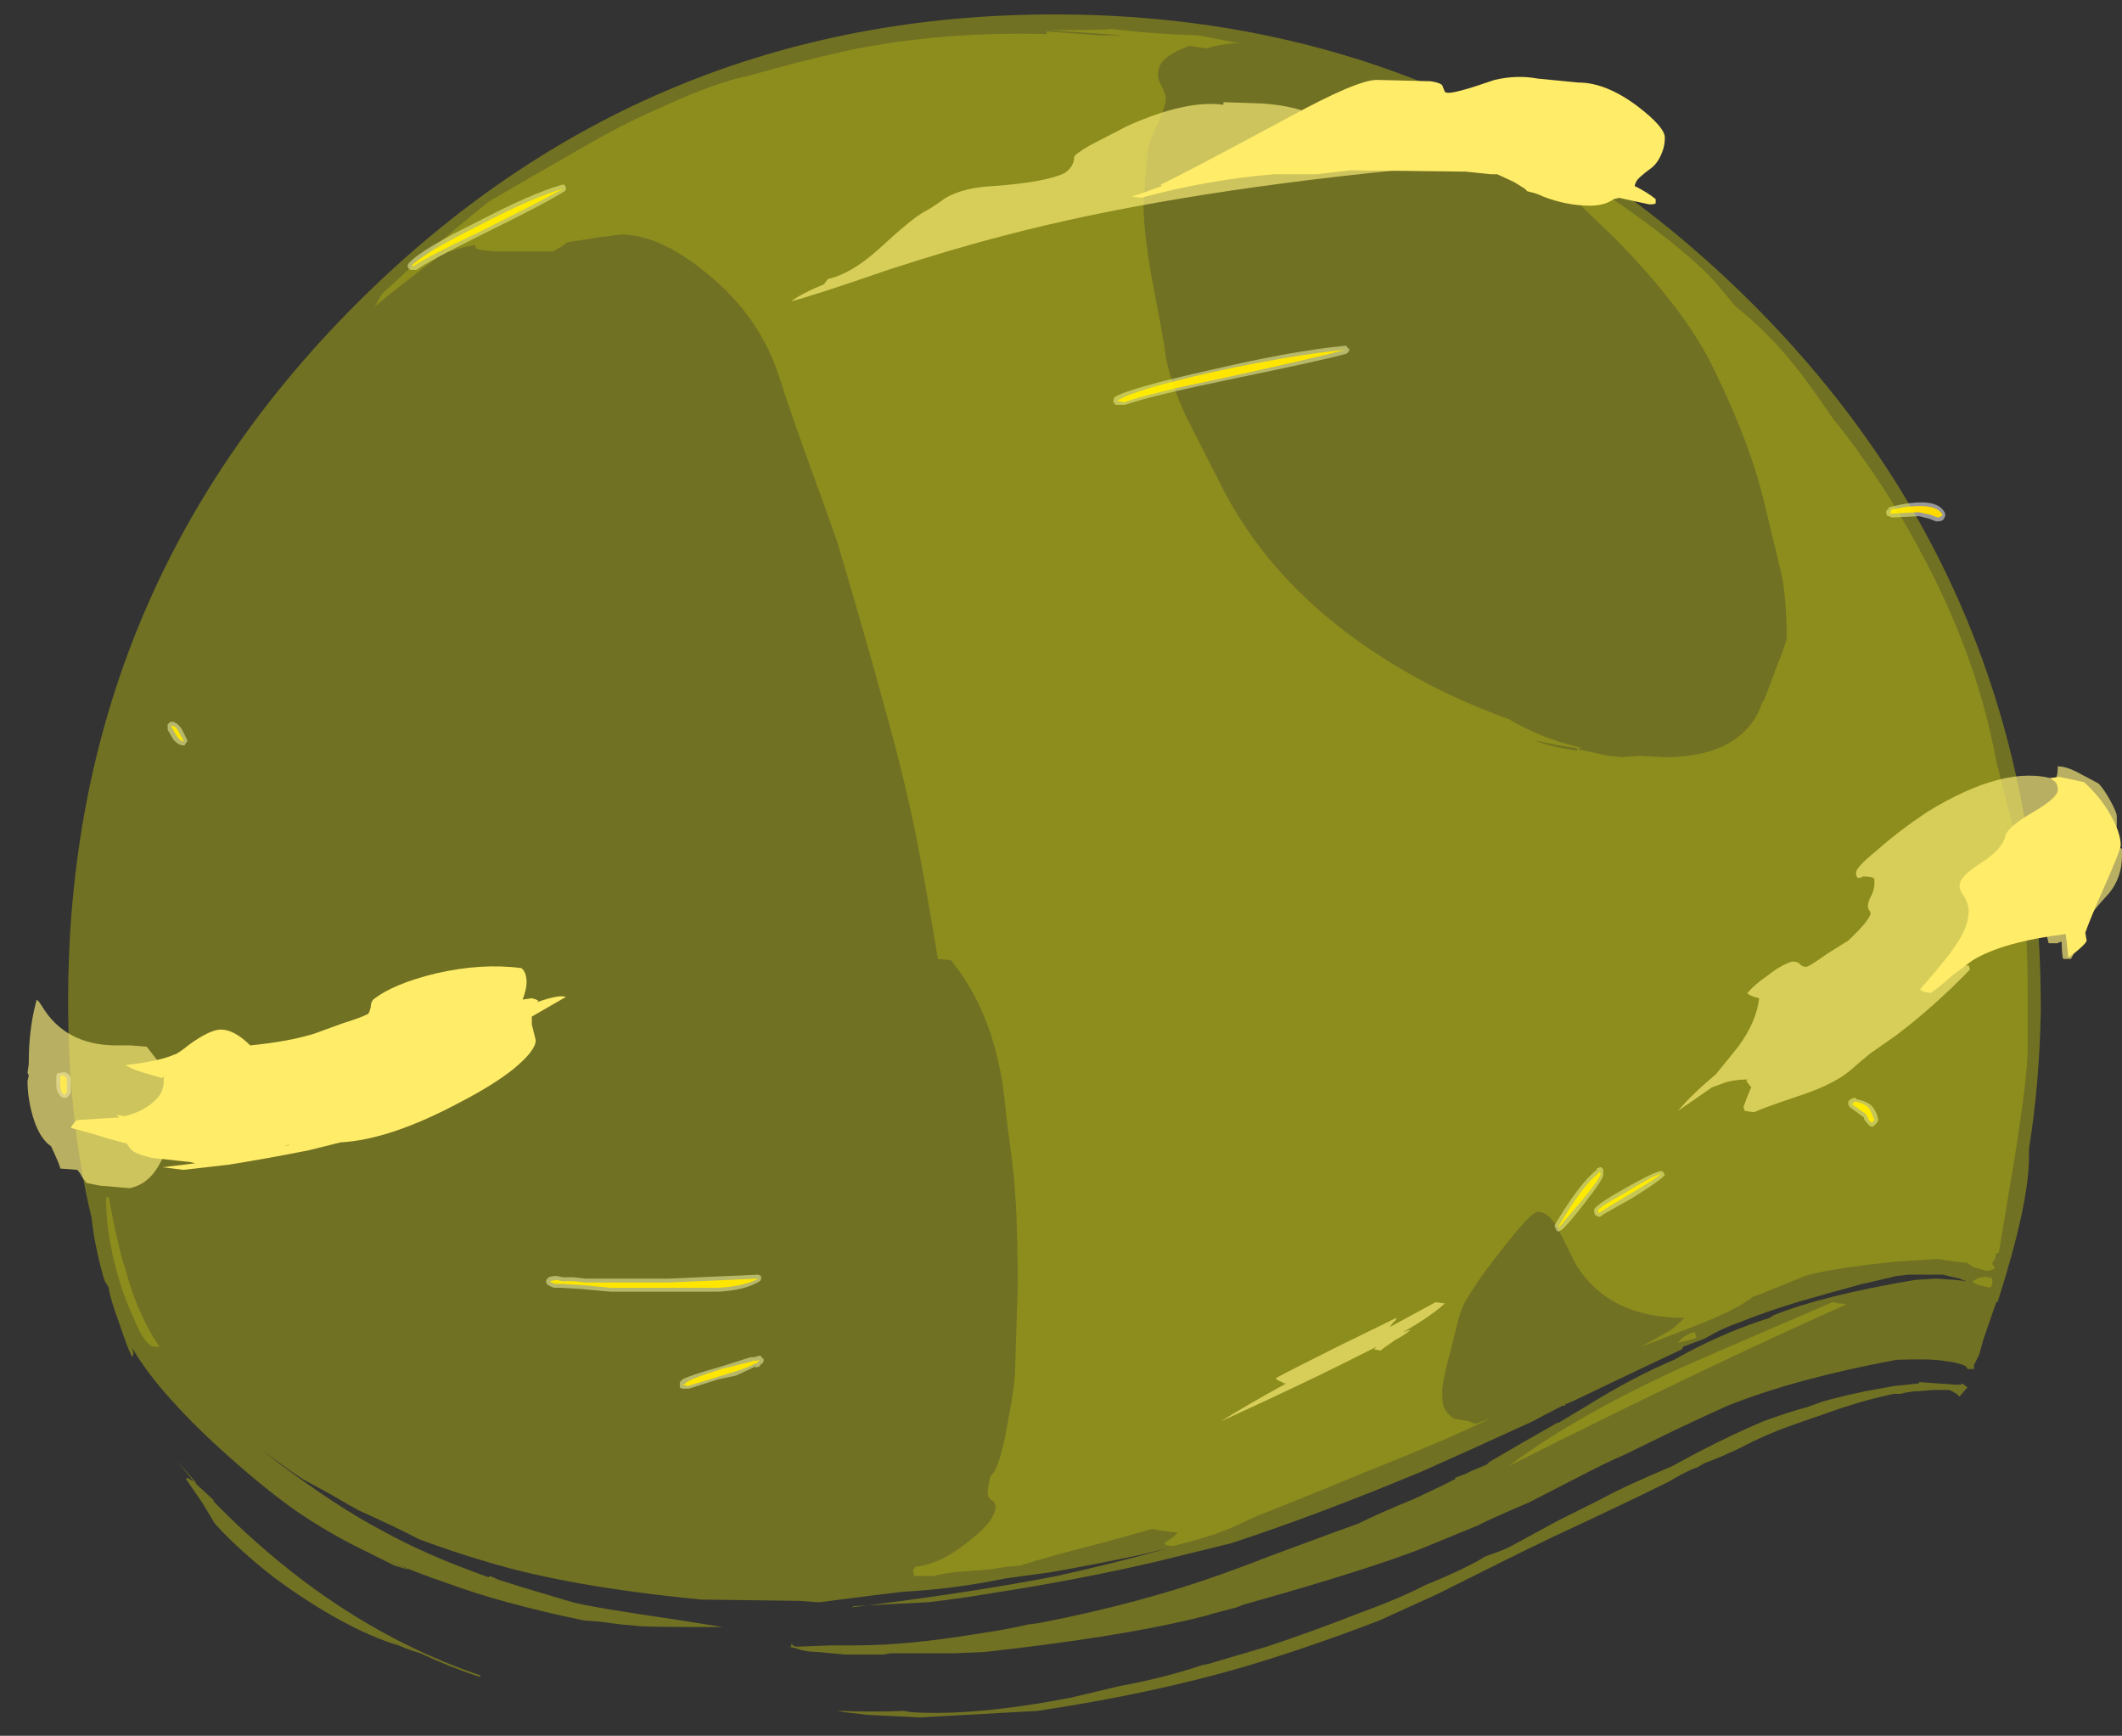 <?xml version="1.0" encoding="UTF-8" standalone="no"?>
<svg xmlns:ffdec="https://www.free-decompiler.com/flash" xmlns:xlink="http://www.w3.org/1999/xlink" ffdec:objectType="frame" height="463.75px" width="567.0px" xmlns="http://www.w3.org/2000/svg">
  <rect width="100%" height="100%" fill="#333333" stroke="none"/>
  <g transform="matrix(1.0, 0.0, 0.0, 1.0, 281.75, 267.4)">
    <use ffdec:characterId="3298" height="45.95" transform="matrix(7.0, 0.0, 0.0, 7.0, -266.7, -218.05)" width="72.1" xlink:href="#shape0"/>
    <use ffdec:characterId="3296" height="65.0" transform="matrix(7.0, 0.0, 0.0, 7.0, -263.55, -263.55)" width="75.3" xlink:href="#shape1"/>
    <use ffdec:characterId="3299" height="59.05" transform="matrix(7.0, 0.0, 0.0, 7.0, -253.4, -259.7)" width="73.35" xlink:href="#shape2"/>
    <use ffdec:characterId="3268" height="51.3" transform="matrix(7.0, 0.0, 0.0, 7.0, -274.4, -246.75)" width="79.95" xlink:href="#shape3"/>
  </g>
  <defs>
    <g id="shape0" transform="matrix(1.0, 0.0, 0.0, 1.0, 38.1, 31.15)">
      <path d="M11.2 -24.75 L11.15 -24.7 Q10.25 -24.45 6.85 -23.75 3.7 -23.1 2.7 -22.75 L2.35 -22.75 Q2.3 -22.75 2.3 -22.8 L2.25 -22.85 2.25 -22.95 2.3 -23.05 Q2.9 -23.4 6.05 -24.1 9.05 -24.8 11.05 -25.0 L11.15 -25.0 11.2 -24.9 11.25 -24.9 11.25 -24.8 11.2 -24.75 M33.0 -18.5 L32.05 -18.45 31.95 -18.45 31.85 -18.5 31.8 -18.5 31.75 -18.6 Q31.75 -18.65 31.75 -18.7 L31.85 -18.8 Q31.85 -18.85 31.9 -18.85 33.7 -19.3 34.0 -18.6 L34.0 -18.5 33.95 -18.4 Q33.9 -18.3 33.7 -18.3 L33.65 -18.3 33.4 -18.4 33.0 -18.5 M31.3 4.15 Q31.4 4.3 31.45 4.55 L31.4 4.65 31.25 4.8 31.2 4.8 Q31.15 4.8 31.1 4.75 30.95 4.6 30.9 4.5 L30.9 4.45 30.35 4.05 30.3 3.95 Q30.3 3.9 30.3 3.85 30.4 3.7 30.6 3.7 L30.6 3.75 Q31.15 3.85 31.3 4.15 M23.25 6.55 L23.3 6.65 23.25 6.7 Q23.05 6.9 22.1 7.5 L20.95 8.15 Q20.8 8.3 20.7 8.2 20.6 8.2 20.6 8.0 20.55 7.85 21.7 7.2 22.75 6.6 23.1 6.5 L23.2 6.5 23.25 6.55 M20.7 6.4 Q20.8 6.35 20.85 6.35 20.9 6.35 20.95 6.45 L20.95 6.6 Q21.0 6.75 20.25 7.7 19.6 8.55 19.35 8.75 L19.25 8.8 Q19.2 8.8 19.15 8.75 L19.15 8.7 19.1 8.65 Q19.1 8.6 19.1 8.55 20.05 6.95 20.7 6.45 L20.7 6.4 M-18.7 -31.15 L-18.65 -31.05 -18.65 -30.95 -18.7 -30.9 Q-19.5 -30.4 -21.85 -29.25 -23.95 -28.2 -24.35 -27.9 -24.4 -27.9 -24.45 -27.9 L-24.55 -27.9 Q-24.6 -27.9 -24.65 -27.95 L-24.7 -28.05 -24.65 -28.15 Q-24.15 -28.7 -22.0 -29.75 -20.0 -30.8 -18.8 -31.15 L-18.7 -31.15 M-33.65 -10.65 Q-33.45 -10.6 -33.3 -10.35 L-33.1 -9.95 -33.1 -9.9 -33.15 -9.85 -33.2 -9.75 -33.25 -9.75 Q-33.45 -9.75 -33.65 -10.0 L-33.85 -10.35 -33.85 -10.55 -33.75 -10.65 -33.65 -10.65 M-11.2 10.5 L-11.2 10.65 -11.25 10.7 Q-11.8 11.05 -12.85 11.1 L-16.95 11.1 -18.05 11.0 -18.0 11.0 -18.85 10.95 -19.1 10.95 Q-19.4 10.85 -19.4 10.75 L-19.4 10.65 -19.35 10.6 Q-19.3 10.5 -19.0 10.5 L-18.75 10.55 -18.35 10.55 -17.9 10.6 -14.7 10.6 -11.3 10.45 -11.2 10.5 M-11.15 13.65 L-11.1 13.65 -11.1 13.75 -11.15 13.85 -11.2 13.85 -11.25 13.95 -11.4 14.0 -11.4 13.95 -12.15 14.3 -12.85 14.45 -13.95 14.8 -14.2 14.8 Q-14.25 14.8 -14.3 14.75 L-14.3 14.55 -14.2 14.45 Q-13.95 14.3 -12.7 13.95 L-11.6 13.6 -11.45 13.6 -11.3 13.55 -11.2 13.55 -11.15 13.65 M-37.55 3.5 Q-37.6 3.6 -37.7 3.7 L-37.85 3.7 Q-38.1 3.55 -38.1 3.2 L-38.1 2.85 -38.05 2.75 -37.95 2.75 Q-37.65 2.65 -37.55 2.95 -37.55 3.0 -37.55 3.25 -37.55 3.45 -37.55 3.5" fill="#ffffff" fill-opacity="0.502" fill-rule="evenodd" stroke="none"/>
      <path d="M11.1 -24.85 Q10.2 -24.6 6.8 -23.85 3.65 -23.2 2.65 -22.85 L2.4 -22.9 Q2.95 -23.3 6.05 -24.0 9.05 -24.65 11.1 -24.85 M33.85 -18.5 Q33.8 -18.45 33.7 -18.45 L33.45 -18.55 33.0 -18.65 32.0 -18.6 31.9 -18.6 31.95 -18.75 Q33.6 -19.1 33.9 -18.55 L33.85 -18.5 M31.15 4.2 L31.3 4.55 31.2 4.65 Q31.05 4.55 31.05 4.45 L30.95 4.3 30.45 3.95 Q30.5 3.85 30.6 3.85 31.05 3.95 31.15 4.2 M20.8 6.5 L20.85 6.6 Q20.85 6.75 20.15 7.6 L19.25 8.65 19.25 8.6 Q20.15 7.05 20.8 6.55 L20.8 6.5 M21.75 7.35 Q22.8 6.7 23.15 6.6 22.95 6.8 22.0 7.35 L20.85 8.05 Q20.75 8.15 20.75 8.0 20.75 7.9 21.75 7.35 M-21.95 -29.35 Q-24.05 -28.35 -24.45 -28.05 L-24.55 -28.05 Q-24.05 -28.55 -21.95 -29.6 -19.95 -30.65 -18.75 -31.0 -19.55 -30.55 -21.95 -29.35 M-33.25 -9.95 L-33.25 -9.9 Q-33.35 -9.9 -33.5 -10.1 L-33.7 -10.45 -33.7 -10.5 Q-33.55 -10.5 -33.45 -10.3 L-33.25 -9.95 M-11.3 13.8 L-11.45 13.85 Q-11.7 14.0 -12.2 14.15 L-12.85 14.35 -14.0 14.7 -14.2 14.65 -14.05 14.6 -14.1 14.6 Q-13.85 14.4 -12.7 14.05 L-11.5 13.75 -11.5 13.7 -11.45 13.75 -11.25 13.7 -11.35 13.8 -11.3 13.8 M-18.8 10.8 L-19.05 10.8 Q-19.25 10.75 -19.25 10.7 L-19.0 10.65 -18.8 10.7 -18.35 10.7 -17.9 10.75 -14.7 10.75 -11.3 10.6 Q-11.85 10.9 -12.85 10.95 L-16.95 10.95 -18.0 10.85 -18.8 10.8 M-37.7 3.45 Q-37.7 3.5 -37.8 3.6 -37.95 3.45 -37.95 3.2 L-37.95 2.85 Q-37.75 2.8 -37.7 3.0 L-37.7 3.45" fill="#ffdb00" fill-rule="evenodd" stroke="none"/>
    </g>
    <g id="shape1" transform="matrix(1.0, 0.0, 0.0, 1.0, 37.65, 37.65)">
      <path d="M26.65 -26.6 Q37.55 -15.7 37.65 0.0 L37.65 0.4 Q37.6 3.15 37.2 5.65 L37.2 5.95 Q37.2 7.75 36.0 11.5 L35.95 11.5 35.45 12.95 35.3 13.5 35.1 13.9 35.1 14.05 34.85 14.05 34.8 13.95 Q34.5 13.8 34.0 13.75 33.5 13.65 32.15 13.7 28.35 14.4 25.7 15.45 24.8 15.85 23.65 16.4 L21.7 17.35 Q21.1 17.6 19.95 18.2 L18.1 19.15 Q16.8 19.7 16.1 20.05 L15.85 20.15 13.9 20.95 Q12.2 21.6 8.95 22.55 L7.2 23.05 6.95 23.15 6.0 23.4 5.85 23.45 5.25 23.6 Q2.3 24.3 -2.65 24.85 L-3.8 24.9 -6.25 24.9 -6.55 24.95 -8.0 24.95 -9.05 24.85 Q-9.5 24.85 -9.9 24.7 L-10.15 24.65 -10.05 24.65 Q-10.05 24.5 -10.0 24.55 L-10.0 24.6 -9.85 24.65 -8.55 24.6 -7.6 24.6 Q-5.6 24.6 -2.9 24.15 -1.85 24.0 -1.0 23.8 L-0.6 23.75 Q1.7 23.3 3.65 22.75 5.65 22.2 8.2 21.2 L10.5 20.35 11.6 19.95 Q12.4 19.55 13.75 19.0 L14.8 18.5 15.3 18.25 15.3 18.2 15.7 18.05 15.9 17.95 16.5 17.7 16.6 17.6 Q17.7 16.95 19.2 16.1 L19.25 16.1 20.25 15.5 Q22.1 14.35 23.65 13.7 L24.1 13.45 Q25.7 12.6 27.3 12.1 L27.45 12.0 Q29.3 11.25 32.85 10.65 L33.65 10.6 34.4 10.65 34.8 10.7 34.55 10.6 33.9 10.45 32.6 10.45 32.15 10.5 31.3 10.7 30.85 10.8 Q29.55 11.15 28.35 11.5 27.05 11.9 26.2 12.25 L25.8 12.4 25.45 12.55 Q25.15 12.7 24.8 12.9 L24.0 13.2 23.95 13.3 Q22.55 13.95 19.85 15.25 L19.5 15.4 19.5 15.45 19.4 15.45 Q18.8 15.75 18.25 16.05 15.85 17.15 14.05 17.95 10.1 19.6 6.75 20.7 L3.9 21.4 Q0.9 22.1 -2.35 22.6 -3.5 22.8 -4.8 22.95 L-7.65 23.1 -7.75 23.15 Q-3.25 22.6 0.1 21.95 2.35 21.45 4.3 20.9 L3.25 21.15 Q1.6 21.5 -0.1 21.8 L-1.9 22.05 Q-3.85 22.45 -5.75 22.55 L-6.6 22.65 -8.95 22.95 -9.05 22.95 -9.75 22.9 -13.5 22.85 Q-18.6 22.35 -21.7 21.4 -22.9 21.05 -24.25 20.55 L-24.35 20.5 Q-25.0 20.15 -26.55 19.45 -26.75 19.35 -27.6 18.85 L-28.7 18.25 -29.15 17.95 -29.9 17.4 -30.35 17.05 -29.6 17.65 Q-27.4 19.3 -25.7 20.2 -24.0 21.15 -21.6 22.0 L-21.55 21.95 -21.2 22.1 -20.25 22.4 -18.4 22.95 Q-17.65 23.15 -14.55 23.6 L-12.65 23.9 -12.85 23.9 Q-15.9 23.9 -15.95 23.85 L-16.55 23.8 -17.3 23.7 -17.95 23.65 Q-21.1 23.0 -23.25 22.2 -24.3 21.85 -25.7 21.25 L-24.65 21.7 -24.7 21.7 -25.2 21.55 -26.3 21.0 Q-27.65 20.35 -28.9 19.5 -30.05 18.7 -31.45 17.45 -32.7 16.35 -33.65 15.3 -34.65 14.2 -35.2 13.25 L-35.15 13.45 -35.2 13.6 Q-35.35 13.35 -35.7 12.3 -36.05 11.35 -36.1 10.95 L-36.15 10.85 -36.25 10.7 -36.3 10.55 Q-36.65 9.3 -36.75 8.3 -37.65 4.55 -37.65 0.0 -37.65 -15.6 -26.65 -26.6 -15.6 -37.65 0.0 -37.65 15.6 -37.65 26.65 -26.6 M34.4 14.65 L34.6 14.65 34.65 14.6 34.85 14.75 34.55 15.1 Q34.5 15.1 34.5 15.05 34.3 14.9 34.15 14.85 L33.55 14.85 32.95 14.9 32.85 14.9 32.5 14.95 32.3 15.0 32.05 15.0 Q30.8 15.25 29.3 15.8 28.7 16.0 28.15 16.2 27.15 16.55 26.2 17.05 25.9 17.2 25.65 17.3 L25.55 17.35 Q25.2 17.5 24.8 17.65 L24.55 17.8 24.4 17.85 Q23.95 18.05 23.45 18.35 22.05 19.05 19.05 20.45 18.0 20.95 16.8 21.55 L14.6 22.65 12.4 23.65 Q9.8 24.65 7.3 25.4 3.7 26.45 -0.65 27.1 L-5.15 27.35 -7.15 27.25 -8.0 27.15 -8.3 27.1 -8.15 27.1 Q-6.95 27.15 -5.75 27.1 L-5.45 27.15 Q-3.05 27.3 0.6 26.6 L2.5 26.15 Q4.15 25.85 5.65 25.35 L5.9 25.3 8.1 24.65 Q9.9 24.05 11.55 23.4 13.2 22.8 14.15 22.3 15.75 21.65 16.45 21.2 17.2 20.95 17.45 20.8 L19.2 19.85 20.8 19.05 Q21.7 18.55 23.6 17.75 25.4 16.75 27.05 16.05 28.0 15.7 28.75 15.5 L29.3 15.3 Q30.0 15.1 30.95 14.9 L32.05 14.7 33.0 14.6 33.0 14.55 34.4 14.65 M-21.95 25.8 Q-23.15 25.4 -24.2 24.9 -24.75 24.75 -25.35 24.45 L-25.05 24.6 Q-27.15 23.95 -29.8 22.0 -31.2 20.9 -32.05 19.95 L-32.5 19.2 -33.15 18.25 -33.1 18.2 -32.85 18.35 -33.5 17.55 -32.8 18.35 -32.75 18.45 -32.1 19.05 -32.1 19.1 Q-30.5 20.75 -28.65 22.15 -25.45 24.55 -21.9 25.75 L-21.95 25.8" fill="#ffff00" fill-opacity="0.302" fill-rule="evenodd" stroke="none"/>
    </g>
    <g id="shape2" transform="matrix(1.0, 0.0, 0.0, 1.0, 36.2, 37.1)">
      <path d="M7.05 -36.55 L6.85 -36.55 Q6.25 -36.5 5.8 -36.35 L5.15 -36.45 Q4.6 -36.25 4.35 -36.05 3.95 -35.8 3.95 -35.35 3.95 -35.15 4.1 -34.9 4.25 -34.6 4.25 -34.45 4.25 -34.1 3.9 -33.4 3.55 -32.65 3.55 -32.35 L3.45 -31.25 3.4 -30.4 Q3.4 -29.4 3.7 -27.65 4.1 -25.6 4.2 -24.95 4.3 -23.9 5.0 -22.35 L6.4 -19.6 Q8.75 -15.0 14.25 -12.1 15.8 -11.3 17.35 -10.75 18.6 -10.0 20.15 -9.65 L20.0 -9.65 20.0 -9.6 21.15 -9.35 21.7 -9.3 22.3 -9.35 23.3 -9.3 Q25.45 -9.3 26.45 -10.4 26.85 -10.85 27.0 -11.35 L27.1 -11.5 27.55 -12.7 Q27.95 -13.7 27.95 -13.85 27.95 -15.35 27.75 -16.3 L27.1 -19.0 Q26.55 -21.3 25.2 -24.05 24.15 -26.3 21.4 -29.1 L20.2 -30.25 19.4 -31.05 Q18.85 -31.55 17.65 -32.45 L16.05 -33.65 Q17.4 -33.0 18.85 -32.15 21.15 -30.8 23.05 -29.35 24.8 -28.0 25.5 -27.1 L26.0 -26.5 Q27.6 -25.25 29.0 -23.25 L29.7 -22.25 Q31.55 -19.95 32.95 -17.35 35.2 -13.25 35.95 -9.15 L36.35 -7.55 Q36.65 -6.5 36.75 -5.8 L37.05 -3.45 Q37.15 -1.8 37.15 -0.2 L37.15 1.8 Q37.15 2.85 36.65 6.0 L36.05 9.6 35.95 9.65 35.9 9.85 35.8 10.0 35.8 10.05 35.9 10.2 Q35.8 10.3 35.55 10.3 L35.05 10.15 34.85 10.0 34.4 9.95 33.7 9.85 32.95 9.9 32.15 9.95 Q29.65 10.2 28.65 10.5 L27.05 11.15 26.65 11.3 Q26.1 11.75 24.6 12.35 L22.4 13.2 Q23.3 12.7 23.55 12.55 23.8 12.35 24.05 12.1 21.15 12.1 19.9 10.05 L19.2 8.65 Q18.85 8.05 18.45 8.05 18.2 8.05 17.15 9.4 16.15 10.65 15.7 11.45 15.5 11.7 15.2 13.05 14.8 14.5 14.8 14.9 14.8 15.35 14.85 15.45 14.9 15.7 15.25 15.95 L15.85 16.05 16.05 16.15 16.75 15.9 16.85 15.85 16.4 16.05 Q14.85 16.8 11.95 17.95 9.05 19.15 7.75 19.65 L7.1 19.95 Q6.2 20.4 4.55 20.8 4.2 20.8 4.2 20.7 L4.55 20.45 4.7 20.3 Q3.85 20.2 3.75 20.15 L1.95 20.65 Q-0.4 21.25 -1.3 21.55 L-1.85 21.6 -2.45 21.7 -3.8 21.8 Q-4.5 21.9 -4.55 21.95 L-5.35 21.95 -5.4 21.75 Q-5.35 21.65 -5.3 21.6 -4.35 21.5 -3.3 20.65 -2.25 19.85 -2.25 19.3 -2.25 19.15 -2.4 19.05 -2.55 18.95 -2.55 18.8 -2.55 18.6 -2.45 18.15 -2.1 17.9 -1.8 16.2 -1.5 14.65 -1.5 14.0 -1.45 12.55 -1.4 10.95 -1.4 7.85 -1.6 6.25 L-1.85 4.3 Q-1.95 3.1 -2.15 2.3 -2.65 0.05 -3.95 -1.55 L-4.45 -1.6 Q-4.75 -3.45 -5.1 -5.35 -5.6 -8.1 -6.55 -11.45 -7.2 -13.85 -8.3 -17.55 -8.65 -18.55 -9.4 -20.6 -10.15 -22.7 -10.45 -23.65 -11.2 -26.1 -13.25 -27.75 -15.05 -29.25 -16.55 -29.25 L-17.35 -29.15 -18.6 -28.95 -18.8 -28.8 -19.15 -28.6 -21.25 -28.6 Q-22.1 -28.65 -22.1 -28.75 L-22.1 -28.8 -22.15 -28.85 Q-23.1 -28.65 -23.45 -28.45 -24.8 -27.45 -25.95 -26.5 L-25.65 -27.0 -24.45 -28.1 -22.7 -29.6 -21.6 -30.5 Q-20.15 -31.35 -17.7 -32.75 -16.4 -33.5 -14.9 -34.15 -12.95 -35.05 -11.7 -35.3 -9.6 -35.9 -7.75 -36.3 -4.3 -37.0 -0.3 -36.9 L-0.3 -37.0 1.7 -36.85 2.7 -36.85 -0.2 -37.05 Q2.15 -37.05 2.15 -37.1 3.75 -36.9 5.5 -36.85 L7.05 -36.55 M18.3 -9.95 Q18.9 -9.7 19.95 -9.55 L19.95 -9.65 Q19.15 -9.75 18.3 -9.95 M35.05 10.7 Q35.3 10.55 35.4 10.55 35.55 10.5 35.8 10.6 L35.8 10.85 35.7 10.95 35.3 10.85 Q35.05 10.75 35.05 10.7 M24.15 12.75 Q24.35 12.65 24.45 12.65 L24.5 12.85 Q24.45 12.9 24.2 12.95 L23.8 13.05 Q23.95 12.85 24.15 12.75 M30.2 11.6 Q25.0 13.9 17.35 17.75 19.75 15.95 23.6 14.15 24.0 13.95 29.7 11.5 L29.95 11.55 Q30.2 11.55 30.2 11.6 M-34.15 13.2 L-34.35 13.2 Q-34.7 13.2 -35.15 12.1 -35.55 11.25 -35.8 10.3 -36.2 8.85 -36.2 7.5 L-36.1 7.5 Q-35.75 9.4 -35.45 10.3 -35.0 11.95 -34.2 13.15 L-34.15 13.2" fill="#ffff00" fill-opacity="0.2" fill-rule="evenodd" stroke="none"/>
    </g>
    <g id="shape3" transform="matrix(1.0, 0.0, 0.0, 1.0, 39.2, 35.25)">
      <path d="M1.35 -32.65 L2.8 -33.4 Q5.05 -34.4 6.45 -34.2 L6.45 -34.3 7.95 -34.25 Q9.9 -34.1 10.65 -33.3 10.85 -33.05 11.05 -32.65 11.3 -32.1 11.4 -32.0 L12.15 -31.9 12.8 -31.85 12.95 -31.8 13.05 -31.7 Q4.1 -30.8 -1.95 -29.2 -3.9 -28.7 -6.35 -27.9 -9.25 -26.9 -10.05 -26.7 -9.65 -27.0 -8.8 -27.35 L-8.65 -27.55 Q-7.75 -27.75 -6.7 -28.7 -5.45 -29.85 -5.0 -30.1 -4.7 -30.25 -4.15 -30.65 -3.45 -31.05 -2.3 -31.1 -0.3 -31.25 0.4 -31.6 0.75 -31.85 0.75 -32.2 0.75 -32.3 1.35 -32.65 M26.45 -0.3 Q26.7 -0.6 27.2 -0.95 27.7 -1.35 28.15 -1.5 28.4 -1.5 28.45 -1.4 28.55 -1.3 28.7 -1.3 28.8 -1.3 29.5 -1.8 L30.3 -2.3 Q31.15 -3.1 31.15 -3.35 31.15 -3.4 31.1 -3.45 31.05 -3.55 31.05 -3.6 31.05 -3.8 31.2 -4.05 31.3 -4.3 31.3 -4.45 L31.3 -4.65 Q31.25 -4.75 30.85 -4.75 30.8 -4.7 30.75 -4.7 30.6 -4.65 30.6 -4.9 30.6 -5.1 31.4 -5.75 32.25 -6.5 33.3 -7.2 36.3 -9.05 38.2 -8.45 L38.25 -8.55 Q38.3 -8.7 38.3 -8.95 38.6 -8.95 39.0 -8.75 L39.85 -8.3 Q40.05 -8.1 40.3 -7.65 40.55 -7.2 40.55 -7.05 L40.55 -6.7 40.4 -5.9 40.65 -5.85 40.75 -5.8 40.75 -5.55 Q40.75 -4.7 40.25 -4.1 39.65 -3.45 39.3 -2.95 39.15 -2.2 38.8 -1.6 L38.5 -1.6 Q38.45 -1.8 38.45 -2.25 38.35 -2.25 38.3 -2.2 L37.95 -2.2 37.85 -2.6 37.5 -2.65 37.3 -2.8 Q37.2 -2.85 37.1 -3.0 35.5 -2.55 35.0 -2.25 34.55 -1.95 34.25 -1.3 L34.55 -1.35 34.9 -1.35 34.95 -1.2 Q33.6 0.2 32.15 1.3 L31.15 2.0 Q30.6 2.45 30.5 2.55 29.85 3.15 28.5 3.6 27.15 4.05 26.7 4.25 L26.35 4.2 26.3 4.05 26.45 3.65 Q26.55 3.4 26.6 3.3 L26.4 3.05 Q26.45 3.05 26.45 3.0 26.05 3.0 25.65 3.1 L25.1 3.3 23.8 4.2 Q24.35 3.55 25.25 2.8 L26.1 1.75 Q26.8 0.8 26.9 -0.1 26.5 -0.2 26.45 -0.3 M12.8 12.45 L14.55 11.5 14.9 11.55 Q14.35 12.05 13.3 12.65 L13.6 12.55 Q13.45 12.7 13.0 12.95 12.55 13.25 12.45 13.35 L12.2 13.3 12.3 13.2 10.9 13.9 Q9.3 14.7 6.35 16.05 7.3 15.45 8.85 14.6 8.7 14.6 8.7 14.55 8.5 14.5 8.45 14.4 8.9 14.15 10.8 13.2 12.95 12.15 13.05 12.1 13.05 12.2 12.95 12.25 L12.8 12.45 M-33.8 2.85 Q-33.45 3.45 -33.45 3.8 -33.45 4.05 -33.45 4.15 -33.55 4.4 -33.8 4.45 L-33.45 4.45 -33.35 4.5 Q-33.25 4.55 -33.2 4.6 L-33.65 4.7 -33.95 4.75 -33.9 4.85 Q-33.85 5.05 -33.85 5.3 -33.85 5.7 -34.2 6.3 -34.6 7.0 -35.3 7.15 L-36.45 7.05 -36.95 6.95 -37.1 6.75 Q-37.2 6.55 -37.3 6.45 L-37.95 6.4 Q-37.95 6.3 -38.3 5.55 -38.75 5.25 -39.0 4.4 -39.2 3.7 -39.2 3.05 L-39.15 2.85 -39.2 2.75 Q-39.15 2.45 -39.15 2.3 -39.15 1.15 -38.9 0.15 L-38.85 -0.05 -38.75 0.05 -38.65 0.2 Q-37.75 1.7 -35.8 1.7 L-35.25 1.7 -34.65 1.75 Q-34.1 2.45 -33.8 2.85" fill="#fff17b" fill-opacity="0.651" fill-rule="evenodd" stroke="none"/>
      <path d="M23.2 -32.4 Q23.05 -32.0 22.8 -31.8 22.25 -31.4 22.2 -31.25 22.15 -31.15 22.15 -31.1 22.65 -30.85 22.95 -30.6 L22.95 -30.45 Q22.95 -30.4 22.7 -30.4 L21.55 -30.65 21.35 -30.6 Q21.0 -30.35 20.45 -30.35 19.55 -30.35 18.65 -30.7 18.45 -30.8 18.25 -30.85 L18.05 -30.9 17.95 -31.0 17.55 -31.25 16.9 -31.55 16.65 -31.55 15.7 -31.65 11.3 -31.7 10.0 -31.55 8.4 -31.55 Q5.9 -31.35 3.3 -30.65 L2.95 -30.7 Q3.3 -30.8 4.1 -31.1 L4.05 -31.15 Q5.0 -31.6 8.9 -33.7 11.55 -35.15 12.3 -35.15 L14.35 -35.1 Q14.7 -35.05 14.8 -34.95 L14.9 -34.7 Q14.95 -34.55 16.05 -34.9 L16.8 -35.15 Q17.65 -35.35 18.45 -35.2 L20.0 -35.05 Q21.05 -35.05 22.25 -34.15 23.3 -33.35 23.3 -32.95 23.3 -32.65 23.2 -32.4 M33.05 -0.45 Q34.1 -1.65 34.35 -2.05 34.9 -2.8 34.9 -3.45 34.9 -3.65 34.75 -3.95 34.55 -4.2 34.55 -4.4 34.55 -4.75 35.35 -5.25 36.2 -5.8 36.3 -6.3 36.4 -6.65 37.35 -7.2 38.3 -7.75 38.3 -8.05 38.3 -8.3 38.15 -8.4 L38.0 -8.5 38.35 -8.55 39.3 -8.35 Q39.9 -7.8 40.25 -7.2 40.7 -6.45 40.7 -5.95 40.7 -5.75 40.05 -4.3 39.5 -3.05 39.35 -2.6 L39.4 -2.3 Q39.4 -2.25 39.25 -2.1 39.05 -1.9 38.7 -1.65 L38.65 -2.15 38.6 -2.55 Q36.2 -2.25 35.05 -1.55 L34.25 -0.95 Q33.75 -0.5 33.45 -0.3 33.05 -0.35 33.05 -0.45 M-23.6 -1.05 Q-21.85 -1.45 -20.35 -1.25 -20.15 -1.1 -20.15 -0.7 -20.15 -0.45 -20.3 -0.05 L-19.95 -0.1 Q-19.75 -0.05 -19.7 0.0 L-19.75 0.05 Q-18.9 -0.25 -18.65 -0.15 L-19.95 0.6 -19.95 0.9 -19.8 1.5 Q-19.8 1.9 -20.65 2.6 -21.4 3.2 -22.65 3.85 -25.35 5.3 -27.25 5.4 L-28.45 5.7 Q-29.95 6.0 -31.5 6.25 L-33.25 6.45 -34.05 6.35 -32.8 6.2 -33.0 6.15 -34.4 6.0 Q-34.9 5.9 -35.15 5.75 -35.3 5.65 -35.4 5.45 L-36.15 5.25 Q-36.75 5.05 -37.55 4.85 -37.45 4.65 -37.3 4.55 L-35.7 4.45 -35.8 4.35 -35.5 4.4 Q-34.85 4.25 -34.45 3.9 -34.0 3.55 -34.0 3.1 L-34.0 2.85 -34.05 2.95 -34.75 2.75 Q-35.35 2.55 -35.45 2.45 -34.15 2.3 -33.6 2.05 -33.5 2.05 -33.0 1.65 -32.3 1.15 -31.9 1.1 -31.35 1.05 -30.7 1.7 -29.2 1.55 -28.25 1.25 L-27.15 0.85 Q-26.5 0.65 -26.2 0.5 -26.15 0.45 -26.1 0.25 -26.1 0.05 -26.0 -0.05 -25.25 -0.65 -23.6 -1.05 M-29.25 5.5 L-29.4 5.55 -29.2 5.5 -29.25 5.5" fill="#ffec69" fill-rule="evenodd" stroke="none"/>
    </g>
  </defs>
</svg>

